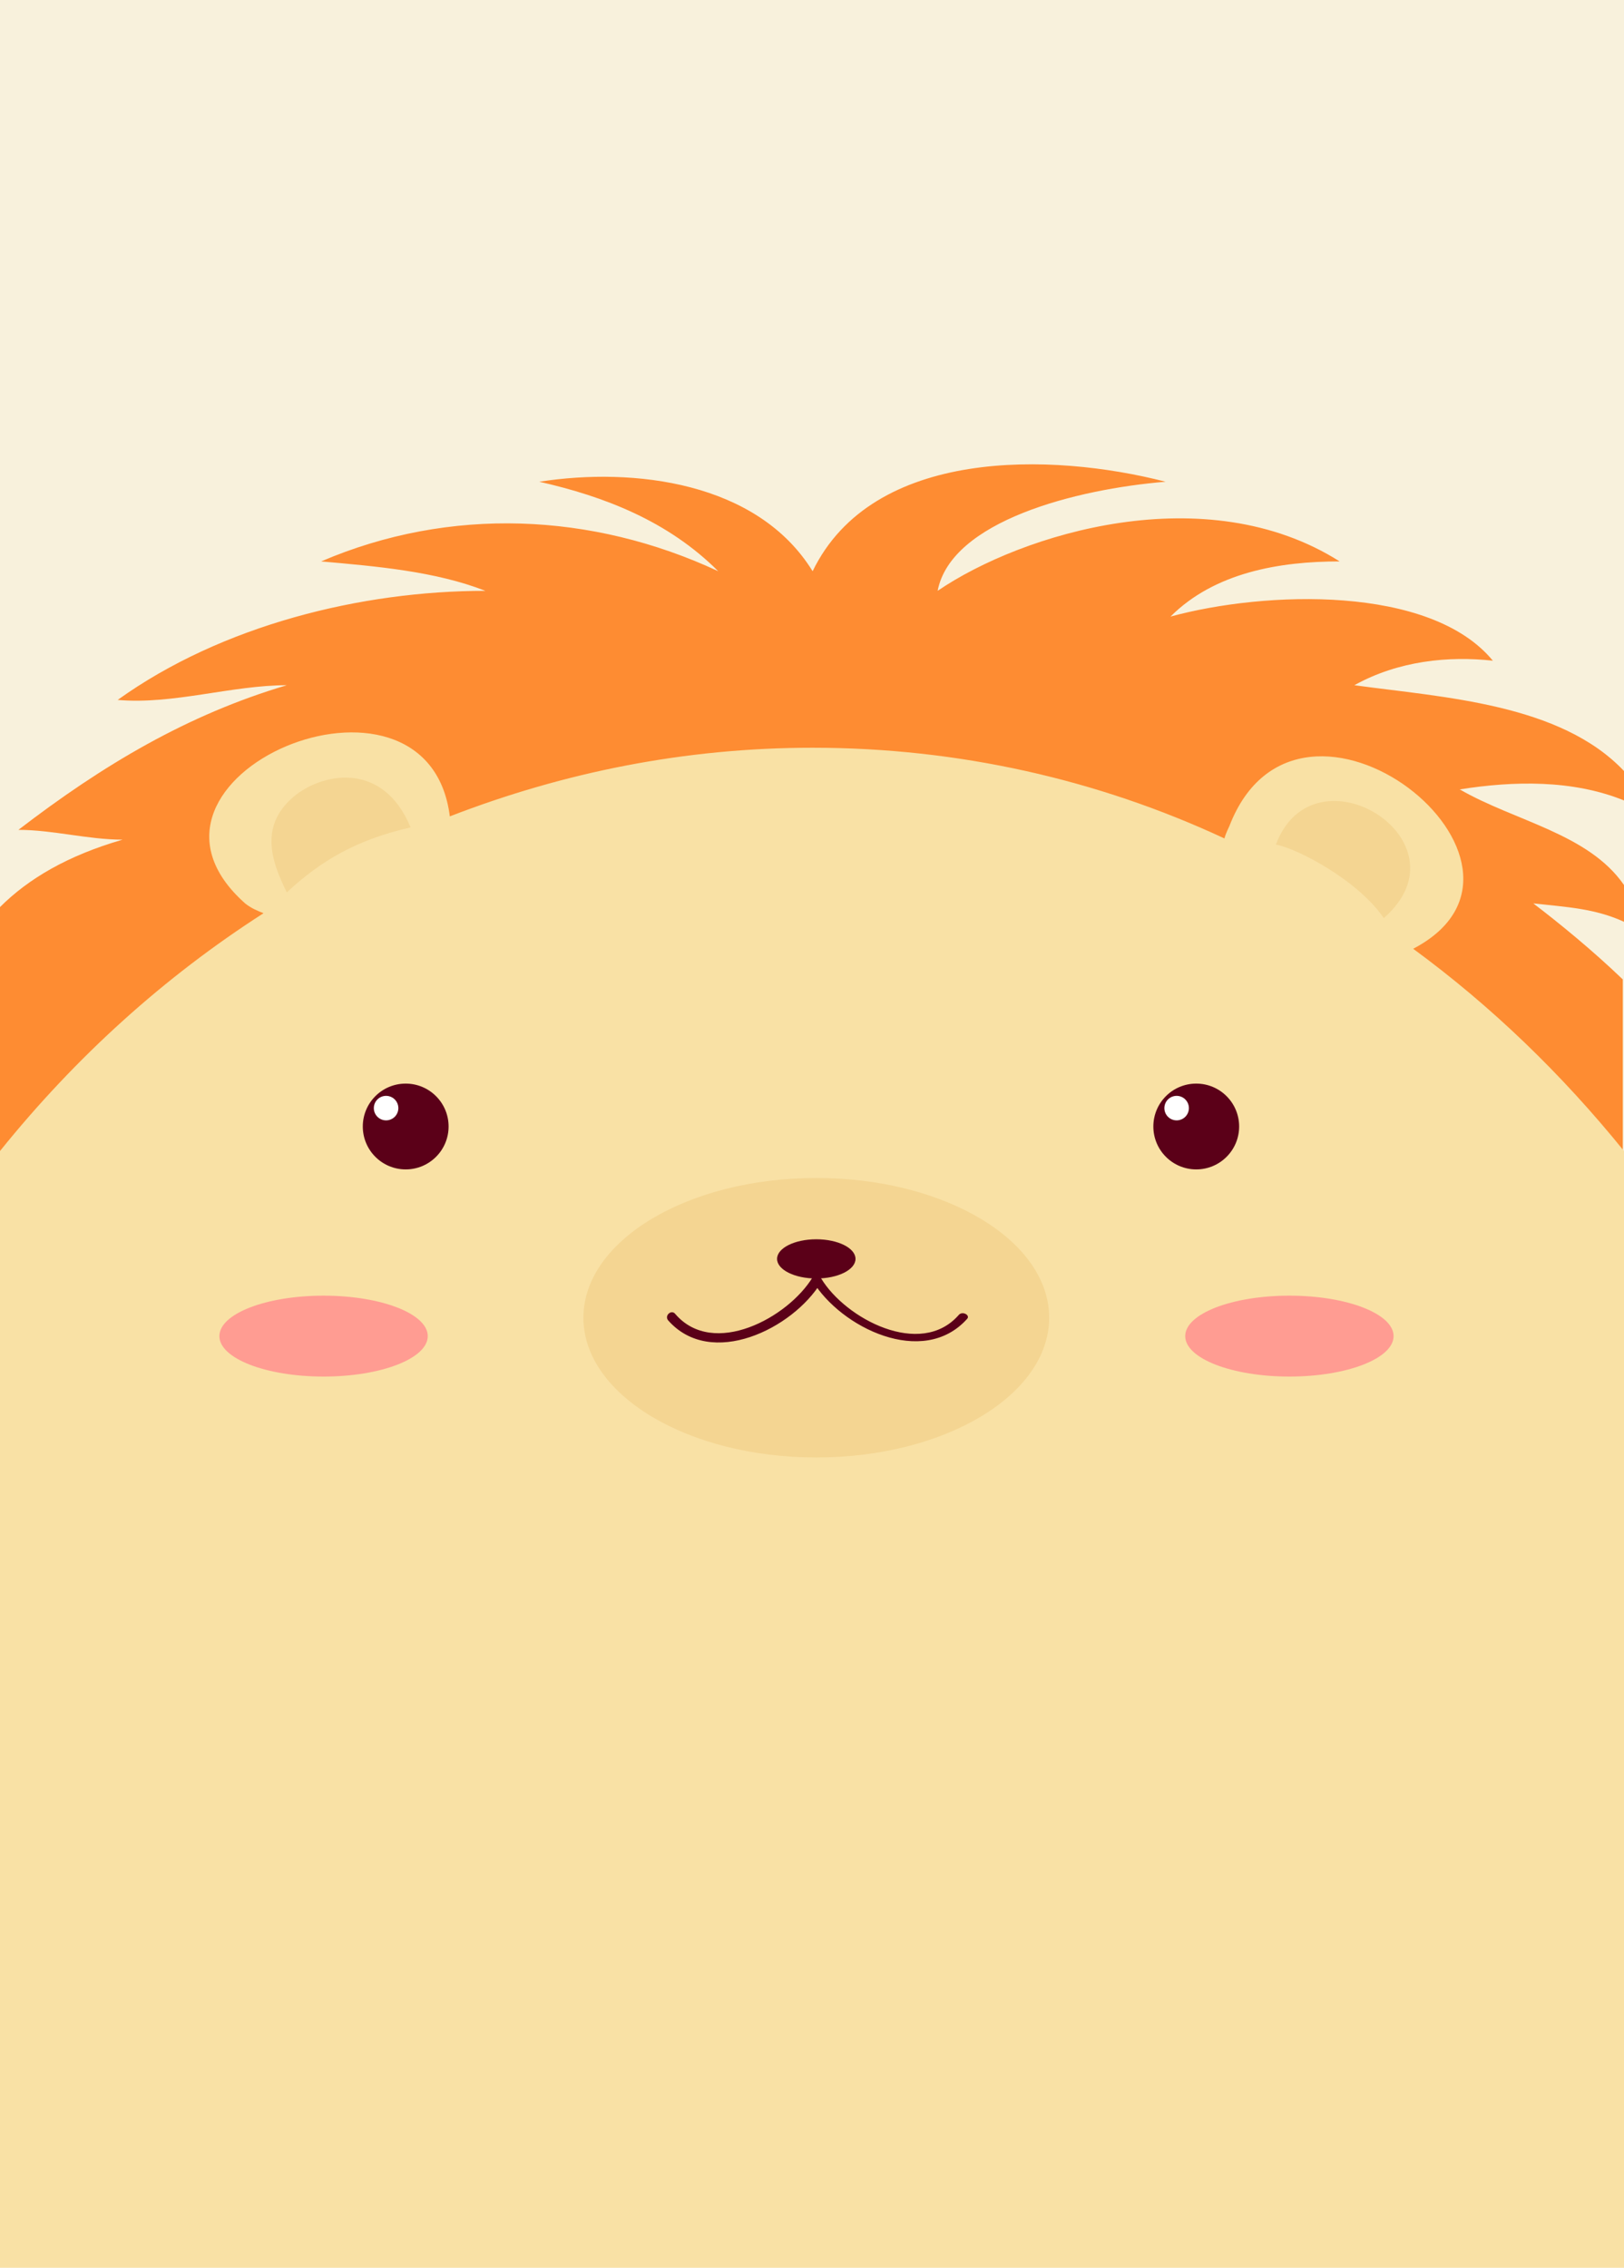 <?xml version="1.0" encoding="utf-8"?>
<!-- Generator: Adobe Illustrator 21.1.0, SVG Export Plug-In . SVG Version: 6.00 Build 0)  -->
<svg version="1.1" id="Layer_1" xmlns="http://www.w3.org/2000/svg" xmlns:xlink="http://www.w3.org/1999/xlink" x="0px" y="0px"
	 viewBox="0 0 132.5 185" style="enable-background:new 0 0 132.5 185;" xml:space="preserve">
<style type="text/css">
	.st0{fill:#F8F1DC;}
	.st1{fill:#FE8C32;}
	.st2{fill:#F9E1A5;}
	.st3{fill:#5B0018;}
	.st4{fill:#FFFFFF;}
	.st5{fill:#FF9C92;}
	.st6{fill:#F4D592;}
</style>
<g>
	<rect class="st0" width="132.5" height="185"/>
	<g>
		<path class="st1" d="M125.1,73.7c2.7,0.3,5,0.4,7.4,1.5v-3c-2.9-4.2-8.9-5.2-13.4-7.8c4.4-0.7,9.2-0.8,13.4,0.9v-2.4
			c-5.2-5.5-14.7-6-22-7c3.6-2,7.7-2.4,11.3-2c-5.1-6.2-18.6-5.7-26.3-3.6c3.6-3.6,8.9-4.5,13.8-4.5c-10.9-6.9-25.9-2.3-32.8,2.4
			c1.1-5.7,11.3-8.3,18.6-8.9c-9.3-2.4-23.9-2.8-28.8,7.3c-4.5-7.3-14.6-8.5-22.3-7.3c5.3,1.2,10.5,3.2,14.6,7.3
			c-10.3-4.8-21.9-5.3-32.4-0.8c4.5,0.4,9.3,0.8,13.4,2.4c-10.1,0-21.5,2.8-30,8.9c4.5,0.4,9.3-1.2,13.8-1.2
			c-8.1,2.4-15,6.5-21.9,11.8c2.8,0,5.7,0.8,8.5,0.8C5.5,69.8,2.3,71.7,0,74v30.3c8.2,0.2,17.7-1.9,25-1.9
			c11.3-0.4,23.1-0.4,34.4-0.4c23.1-0.4,46.2,0.8,69.3,0.4c1.3,0,2.5,0,3.7-0.1V79.9C129.9,77.5,127.2,75.3,125.1,73.7z"/>
	</g>
	<g>
		<path class="st2" d="M115.3,77.4c13.2-6.9-9.3-24.8-15-10c0,0-0.3,0.6-0.4,1C89.6,63.6,78.2,61,66.3,61c-10.4,0-20.3,2-29.6,5.6
			c-1.8-14.4-28.3-3.2-16.7,7.1c0.5,0.4,1,0.6,1.5,0.8C13.4,79.7,6.2,86.2,0,93.9V185h132.5V93.9C127.4,87.6,121.7,82.1,115.3,77.4z
			"/>
	</g>
	<g>
		<circle class="st3" cx="33.1" cy="91.9" r="3.5"/>
		<circle class="st4" cx="31.5" cy="90.4" r="1"/>
		<circle class="st3" cx="97.6" cy="91.9" r="3.5"/>
		<circle class="st4" cx="96" cy="90.4" r="1"/>
	</g>
	<ellipse class="st5" cx="105.2" cy="109" rx="8.5" ry="3.3"/>
	<ellipse class="st5" cx="26.4" cy="109" rx="8.5" ry="3.3"/>
	<ellipse class="st6" cx="66.6" cy="107.5" rx="19" ry="11.4"/>
	<g>
		<path class="st3" d="M78.2,107.3c-3.1,3.5-9.2,0.3-11.2-3c-0.1-0.2-0.5-0.3-0.7-0.1c-2,3.3-8.1,6.6-11.2,3
			c-0.3-0.4-0.9,0.1-0.6,0.5c3.5,4,10.2,0.7,12.5-3.1c-0.2,0-0.5,0-0.7-0.1c2.3,3.8,9,7.1,12.6,3.1
			C79.2,107.3,78.5,106.9,78.2,107.3L78.2,107.3z"/>
	</g>
	<ellipse class="st3" cx="66.6" cy="102.7" rx="3.2" ry="1.6"/>
	<g>
		<path class="st6" d="M24.2,64.8c-3.1,2.4-2.1,5.4-0.8,8c2.8-2.6,5.7-4.3,10.1-5.3C31.3,62.2,26.6,63,24.2,64.8z"/>
	</g>
	<g>
		<path class="st6" d="M104.1,68.9c1.7,0.3,6.7,2.9,8.8,6C120.1,68.6,107.2,60.6,104.1,68.9z"/>
	</g>
</g>
</svg>
